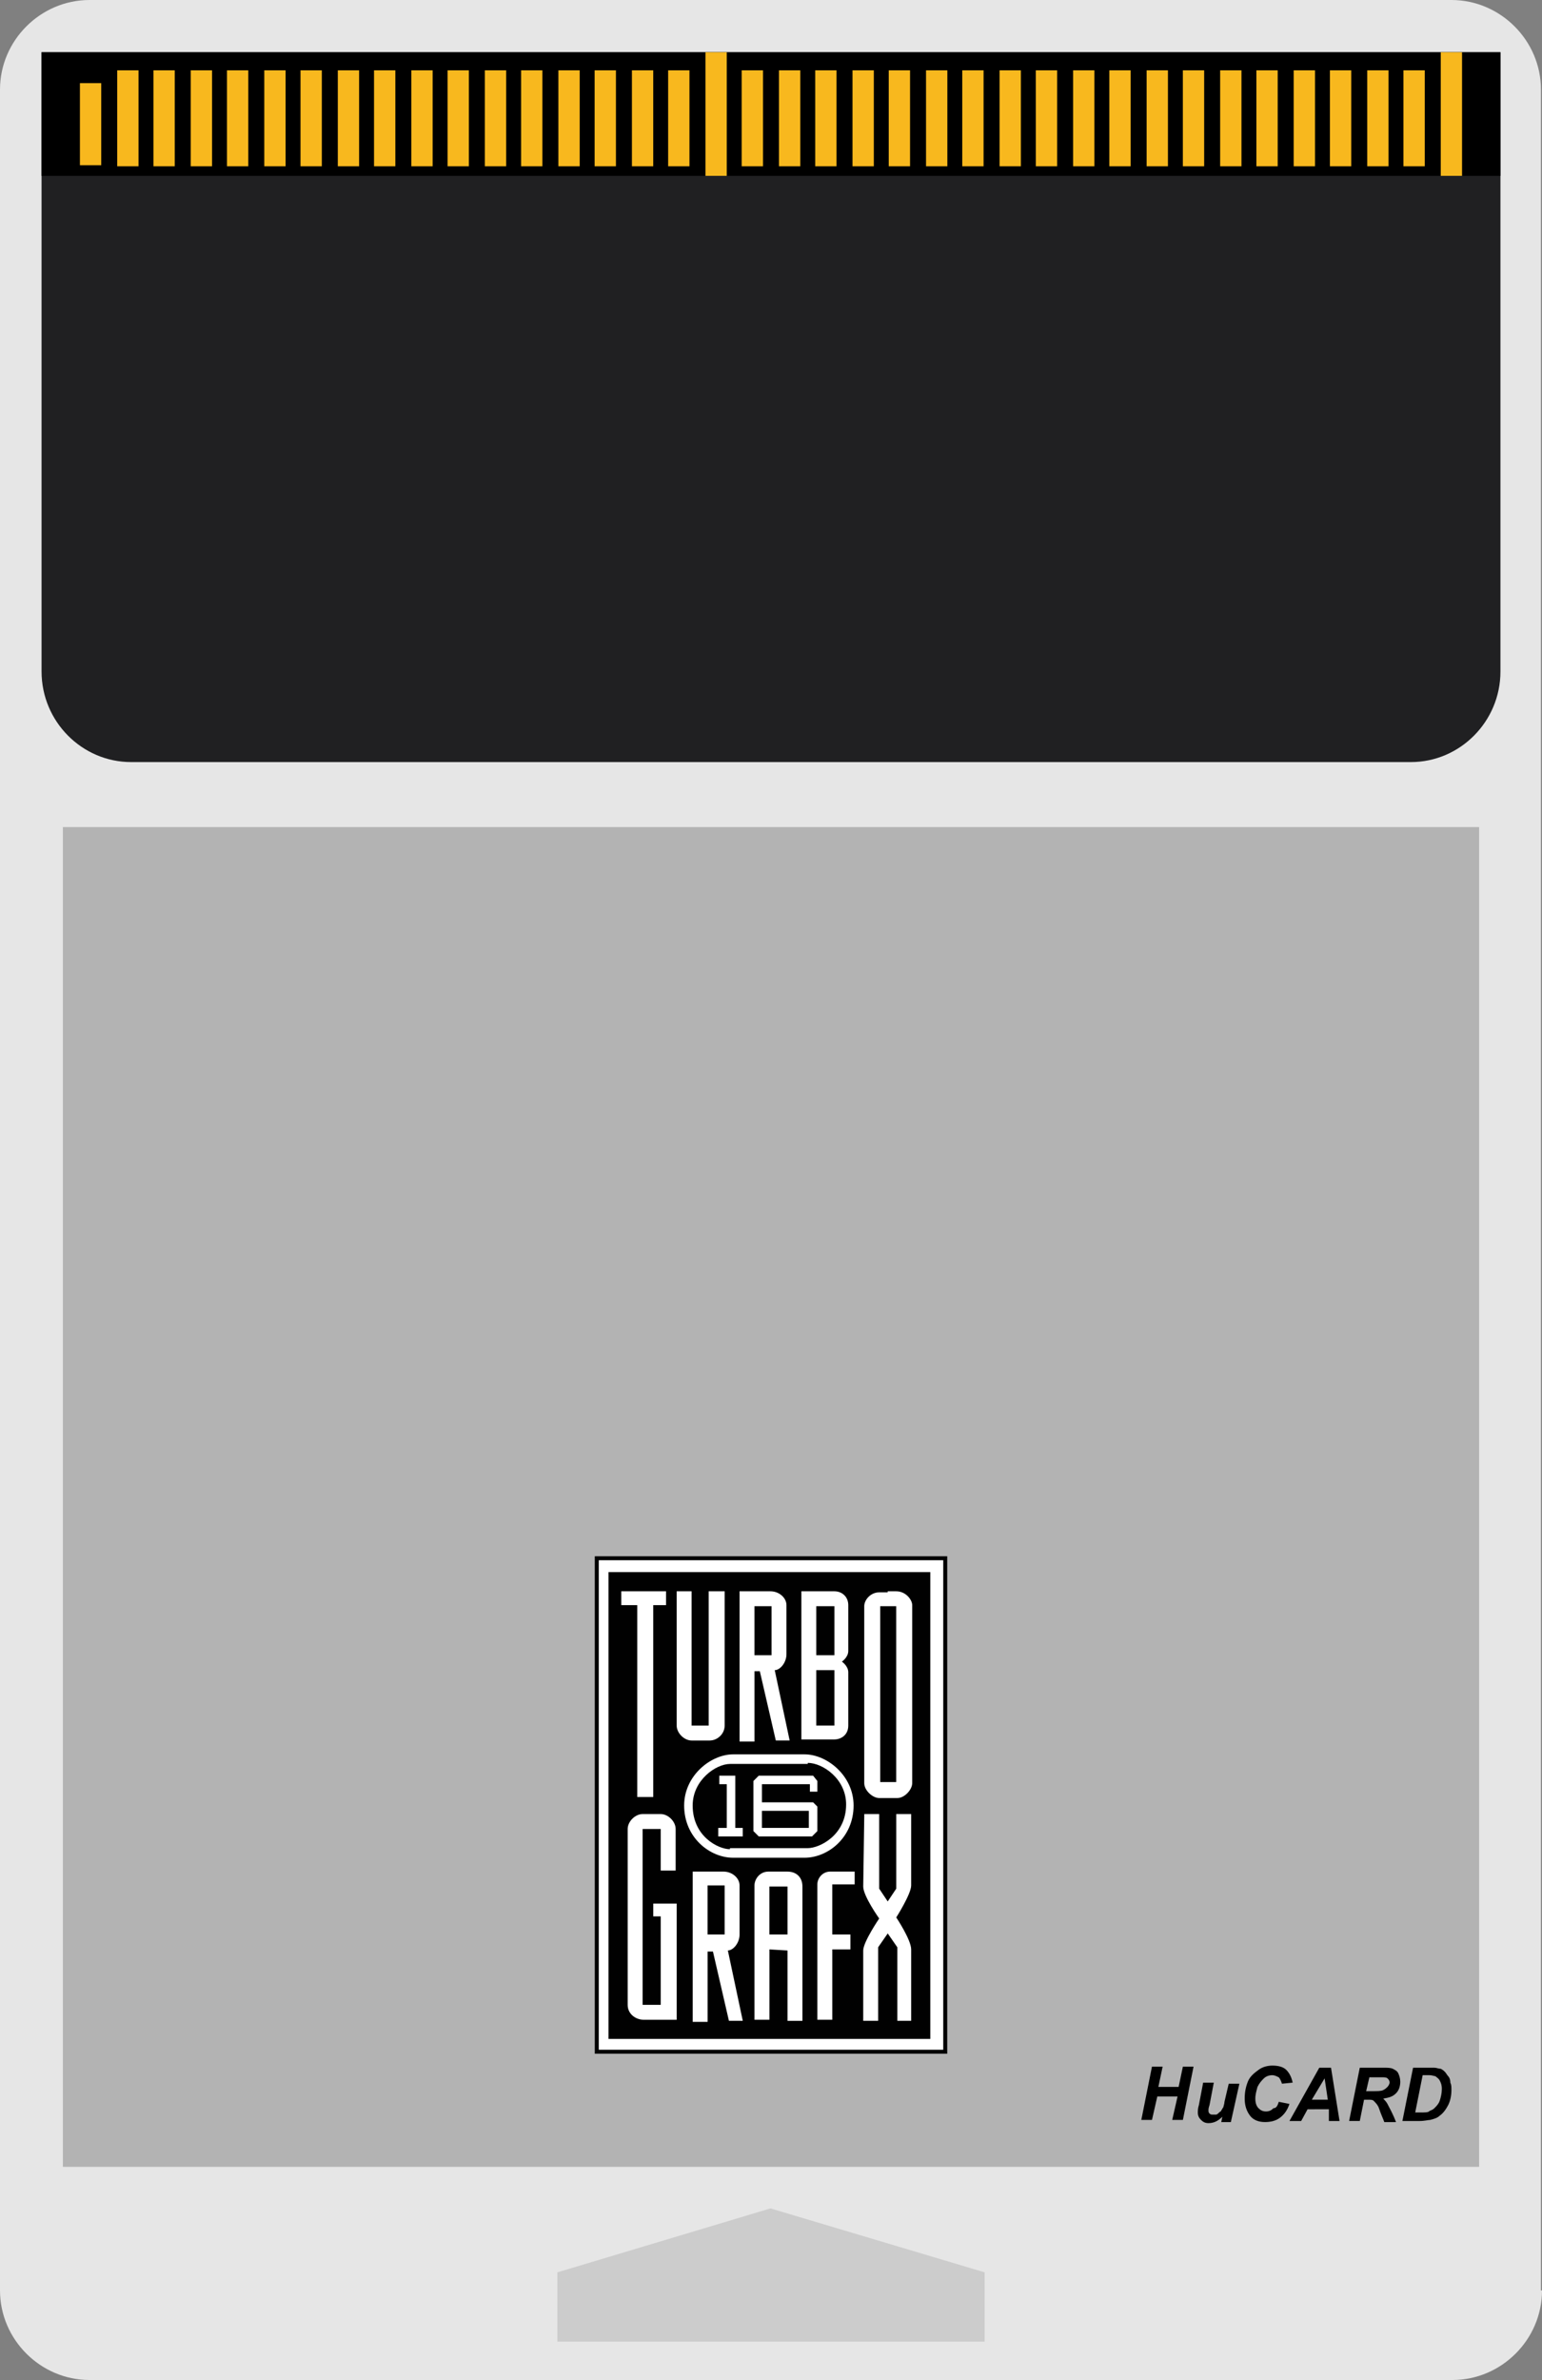 <svg xmlns="http://www.w3.org/2000/svg" width="129.601" height="200">
  <rect width="100%" height="100%" fill="#808080" stroke="none"/>
  <path fill="#e6e6e6" d="M129.601 192.476c0 4.12-3.403 7.524-7.524 7.524H7.524C3.403 200 0 196.597 0 192.476V7.524C0 3.403 3.403 0 7.524 0H121.988c4.12 0 7.524 3.403 7.524 7.524V192.476z"/>
  <path fill="#b3b3b3" d="M5.284 69.503H124.317V182.087H5.284z"/>
  <path fill="#202022" d="M3.493 4.389v52.038c0 4.21 3.403 7.613 7.524 7.613h107.568c4.12 0 7.524-3.403 7.524-7.613V4.389H3.493z"/>
  <path d="M3.493 4.389H126.108v10.39H3.493z"/>
  <path fill="#ccc" d="M82.759 190.954l-18.003-5.374-17.913 5.374v5.822h35.916"/>
  <path fill="#f8b81e" d="M6.717 6.986h1.791v6.897H6.717zM9.852 5.911h1.791v8.061H9.852zm3.045 0h1.791v8.061h-1.791zm3.135 0h1.791v8.061h-1.791zm3.045 0h1.791v8.061h-1.791zm3.135 0h1.791v8.061H22.212zm3.045 0h1.791v8.061h-1.791zm3.135 0h1.791v8.061h-1.791zm3.045 0h1.791v8.061h-1.791zm3.135 0h1.791v8.061h-1.791zm3.045 0h1.791v8.061h-1.791zm3.135 0h1.791v8.061h-1.791zm3.045 0h1.791v8.061h-1.791zm3.135 0h1.791v8.061h-1.791zm3.045 0h1.791v8.061h-1.791zm3.135 0h1.791v8.061h-1.791zm3.045 0h1.791v8.061h-1.791zm3.135-1.523h1.791v10.39h-1.791zm3.045 1.523h1.791v8.061h-1.791zm3.135 0h1.791v8.061h-1.791zm3.045 0h1.791v8.061h-1.791zm3.135 0h1.791v8.061h-1.791zm3.045 0h1.791v8.061h-1.791zm3.135 0h1.791v8.061h-1.791zm3.045 0h1.791v8.061h-1.791zm3.135 0h1.791v8.061h-1.791zm3.045 0h1.791v8.061H87.058zm3.135 0h1.791v8.061h-1.791zm3.045 0h1.791v8.061h-1.791zm3.135 0h1.791v8.061h-1.791zm3.045 0h1.791v8.061h-1.791zm3.135 0h1.791v8.061h-1.791zm3.045 0h1.791v8.061h-1.791zm3.135 0h1.791v8.061h-1.791zm3.045 0h1.791v8.061h-1.791zm3.135 0h1.791v8.061h-1.791zm3.045 0h1.791v8.061h-1.791zm3.135-1.523h1.791v10.39h-1.791z"/>
  <path fill="#fff" stroke="#010101" stroke-width=".335" stroke-miterlimit="2.613" d="M79.445 172.414v-41.469H50.157v41.469z"/>
  <path fill="#010101" d="M78.191 171.339v-39.23H51.142v39.23"/>
  <path fill="#fff" d="M52.217 133.721h3.762v1.164h-1.075v16.122h-1.343V134.886h-1.343m5.911 10.121h1.433v-11.285h1.343v11.285c0 .717-.627 1.254-1.254 1.254h-1.523c-.627 0-1.254-.627-1.254-1.254v-11.285h1.254v11.285zm4.03 1.254v-12.539h2.597c.717 0 1.343.537 1.343 1.164v4.12c0 .717-.537 1.343-.985 1.343l1.254 5.911h-1.164l-1.343-5.822h-.448v5.911h-1.254v-.09zm5.195-12.539h2.777c.627 0 1.164.448 1.164 1.164v3.851c0 .537-.537.896-.537.896s.537.358.537.896v4.478c0 .806-.627 1.164-1.164 1.164h-2.777v-12.45zm7.255 0h.717c.806 0 1.343.717 1.343 1.164v14.957c0 .537-.627 1.254-1.254 1.254h-1.523c-.537 0-1.254-.627-1.254-1.254v-14.868c0-.537.537-1.164 1.254-1.164h.717v-.09zm-19.704 26.243h1.97v9.763h-2.777c-.627 0-1.343-.448-1.343-1.254v-14.778c0-.627.627-1.254 1.254-1.254h1.523c.627 0 1.254.627 1.254 1.254v3.493h-1.254v-3.493h-1.523v14.778h1.523v-7.434h-.627v-1.075zm3.314 9.852v-12.539h2.597c.717 0 1.343.537 1.343 1.164v4.12c0 .717-.537 1.343-.985 1.343l1.254 5.911h-1.164l-1.343-5.822h-.448v5.911h-1.254v-.09zm6.449-6.001v5.911H63.412v-11.285c0-.537.448-1.164 1.164-1.164h1.612c.717 0 1.254.448 1.254 1.254v11.285h-1.254v-5.911l-1.523-.09zm5.284 0v5.911H68.697v-11.375c0-.537.448-1.075 1.075-1.075h2.06v1.075h-1.881v4.21h1.523v1.254h-1.523zm2.687-11.375h1.254v6.27l.717 1.075.717-1.075v-6.27h1.254v6.001c0 .717-1.254 2.687-1.254 2.687s1.254 1.881 1.254 2.687v6.001h-1.164v-6.18l-.806-1.164-.806 1.164v6.18h-1.254v-5.911c0-.717 1.343-2.687 1.343-2.687s-1.343-1.881-1.343-2.687l.09-6.09z"/>
  <path fill="#010101" d="M64.845 139.095v-4.12H63.412v4.12m-2.508 23.466v-4.12h-1.433v4.12m10.658-23.466v-4.12h-1.523v4.12m1.523 5.911v-4.657h-1.523v4.657m6.717 4.747v-14.778h-1.343v14.778m-7.792 12.808v-4.03h-1.523v4.03"/>
  <path fill="#fff" d="M61.621 156.113c-1.97 0-4.12-1.702-4.12-4.389 0-2.508 2.239-4.299 4.12-4.299v8.688zm6.001 0c1.97 0 4.12-1.702 4.12-4.389 0-2.508-2.239-4.299-4.12-4.299v8.688zm0 0v-8.688h-6.001v8.688"/>
  <path fill="#010101" d="M61.352 155.396c-.985 0-3.135-1.075-3.135-3.672 0-2.15 1.97-3.493 3.135-3.493v7.165zm6.538-.09c.985 0 3.224-1.075 3.224-3.672 0-2.15-1.97-3.493-3.224-3.493v7.165zm0 0v-7.076h-6.538v7.076"/>
  <path fill="#fff" d="M60.457 149.216h1.343v4.389h.627v.717h-2.06v-.717h.717v-3.672h-.627m2.866-.269l.448-.448h4.568l.358.448v.896h-.627v-.627h-4.03v1.523h4.299l.358.358v2.06l-.448.448h-4.478l-.448-.448"/>
  <path fill="#010101" d="M67.98 153.605v-1.433h-3.941v1.433"/>
  <path d="M98.97 176.176h-1.702l-.448 1.97h-.896l.896-4.478h.896l-.358 1.702h1.702l.358-1.702h.896l-.896 4.478h-.896l.448-1.97zm2.15-1.164h.896l-.358 1.881c-.09.269-.09.358-.09.448 0 .09 0 .179.09.269.09.09.179.09.269.09h.269c.09 0 .179-.09.269-.179.09-.09.179-.09.179-.179.09-.09.09-.179.179-.269 0-.09.09-.269.09-.448l.358-1.523h.896l-.717 3.224h-.806l.09-.448c-.358.358-.717.537-1.164.537-.269 0-.448-.09-.627-.269-.179-.179-.269-.358-.269-.627 0-.09 0-.358.09-.627l.358-1.881zm6.359 1.612l.896.179c-.179.537-.448.896-.806 1.164-.358.269-.806.358-1.254.358-.537 0-.985-.179-1.254-.537-.269-.358-.448-.806-.448-1.433 0-.537.09-.985.269-1.433.179-.448.537-.717.896-.985.358-.269.806-.358 1.164-.358.448 0 .896.09 1.164.358.269.269.448.627.537 1.075l-.896.09c-.09-.269-.179-.448-.269-.537-.179-.09-.358-.179-.537-.179-.269 0-.537.09-.717.269-.179.179-.358.358-.537.717-.09.358-.179.627-.179.985s.09.627.269.806c.179.179.358.269.627.269.269 0 .448-.09.627-.269.269 0 .358-.269.448-.537zm4.21.627H109.897l-.537.985h-.985l2.508-4.478h.985l.717 4.478h-.896v-.985zm-.09-.806l-.269-1.791-1.075 1.791h1.343zm2.687 1.791h-.896l.896-4.478h1.97c.358 0 .627 0 .806.09s.358.179.448.358c.09.179.179.448.179.717 0 .358-.09.717-.358.985-.269.269-.537.358-1.075.448.09.09.269.269.358.448.179.358.448.806.717 1.523h-.985c-.09-.269-.269-.627-.448-1.164-.09-.269-.269-.448-.448-.627-.09-.09-.269-.09-.448-.09h-.358l-.358 1.791zm.537-2.508h.448c.537 0 .806 0 .985-.09s.269-.179.358-.269c.09-.09.179-.269.179-.358 0-.179-.09-.269-.179-.358-.09-.09-.269-.09-.537-.09h-.985l-.269 1.164zm3.045 2.508l.896-4.478h1.791c.179 0 .358.09.537.09.179.09.269.179.358.269.09.09.179.269.269.358.09.09.179.269.179.537.09.179.09.358.09.627 0 .448-.09.896-.269 1.254-.179.358-.448.717-.717.896-.179.179-.448.269-.806.358-.179 0-.448.09-.896.09h-1.433zm1.075-.717h.448c.358 0 .627 0 .717-.09.09-.09.269-.09.448-.269.179-.179.358-.358.448-.627.09-.269.179-.627.179-.985s-.09-.537-.179-.717c-.09-.179-.269-.269-.358-.358-.09 0-.269-.09-.537-.09h-.537l-.627 3.135z"/>
</svg>

